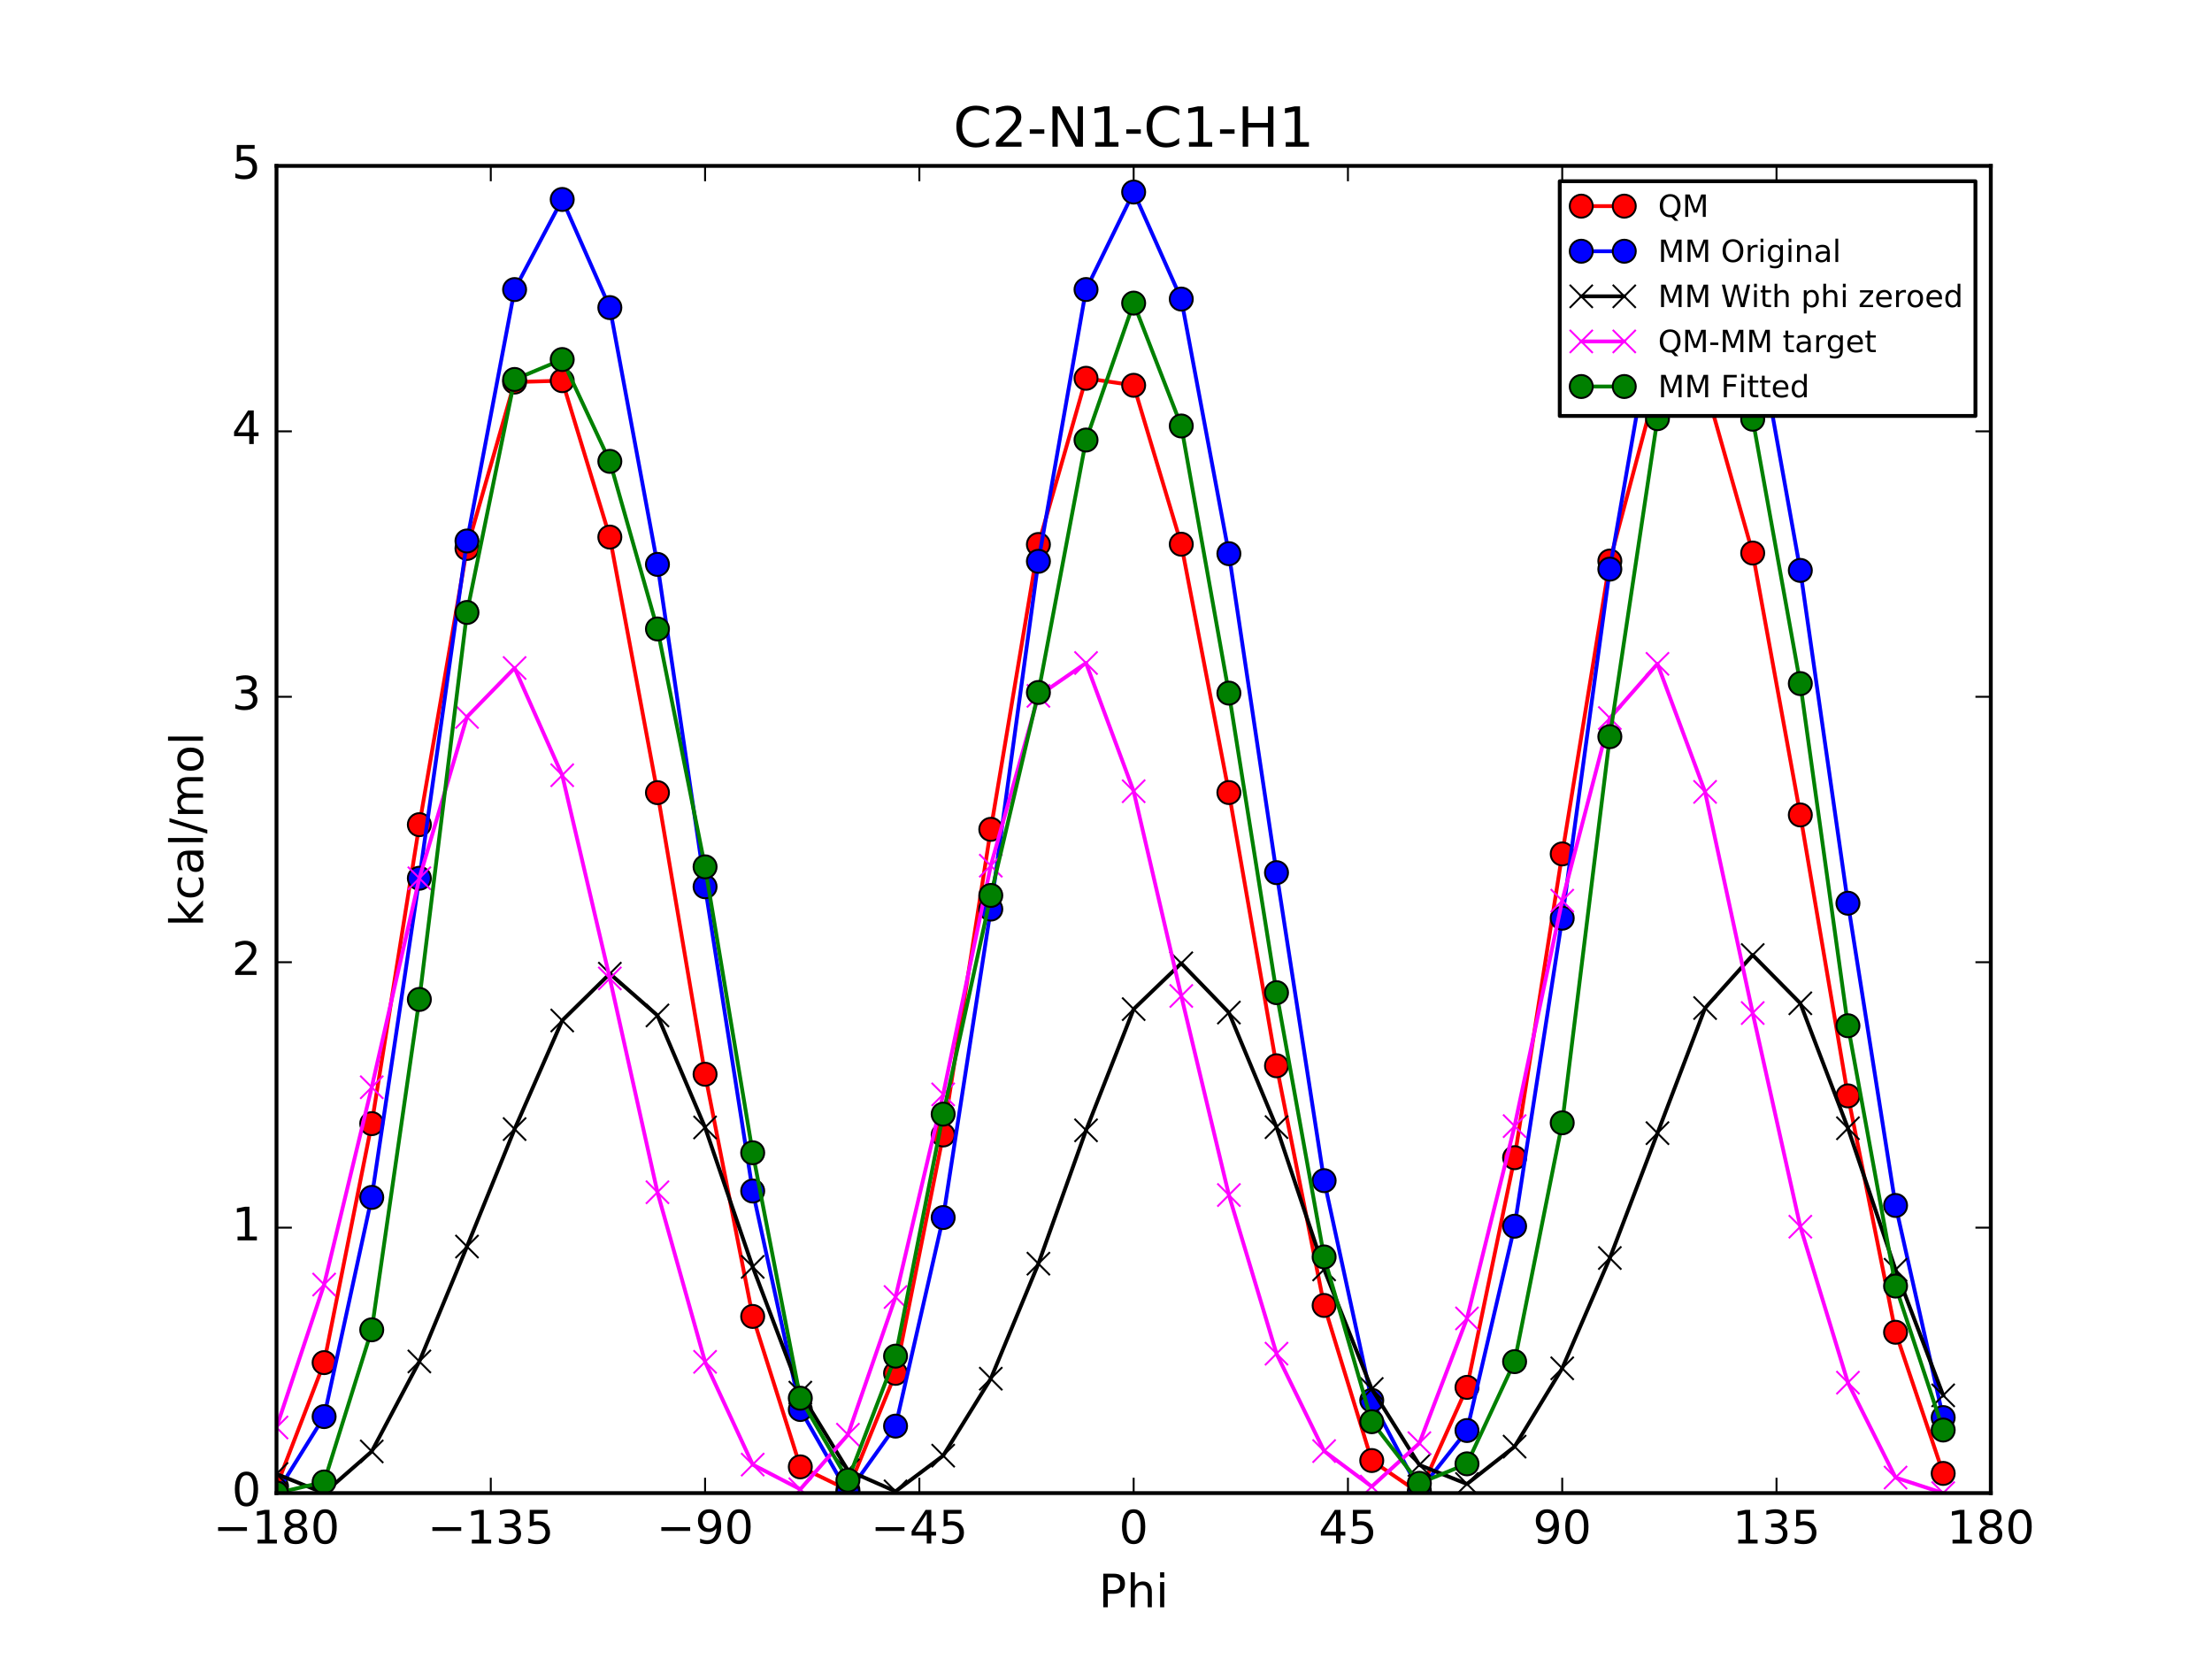 <?xml version="1.0" encoding="utf-8" standalone="no"?>
<!DOCTYPE svg PUBLIC "-//W3C//DTD SVG 1.1//EN"
  "http://www.w3.org/Graphics/SVG/1.1/DTD/svg11.dtd">
<!-- Created with matplotlib (http://matplotlib.org/) -->
<svg height="432pt" version="1.1" viewBox="0 0 576 432" width="576pt" xmlns="http://www.w3.org/2000/svg" xmlns:xlink="http://www.w3.org/1999/xlink">
 <defs>
  <style type="text/css">
*{stroke-linecap:butt;stroke-linejoin:round;stroke-miterlimit:100000;}
  </style>
 </defs>
 <g id="figure_1">
  <g id="patch_1">
   <path d="M 0 432 
L 576 432 
L 576 0 
L 0 0 
z
" style="fill:#ffffff;"/>
  </g>
  <g id="axes_1">
   <g id="patch_2">
    <path d="M 72 388.8 
L 518.4 388.8 
L 518.4 43.2 
L 72 43.2 
z
" style="fill:#ffffff;"/>
   </g>
   <g id="line2d_1">
    <path clip-path="url(#p810092346d)" d="M 72 387.065 
L 84.4 354.824 
L 96.8 292.593 
L 109.2 214.741 
L 121.6 142.807 
L 134 99.49 
L 146.4 99.128 
L 158.8 139.855 
L 171.2 206.402 
L 183.6 279.734 
L 196 342.8 
L 208.4 381.969 
L 220.8 387.997 
L 233.2 357.614 
L 245.6 295.546 
L 258 215.959 
L 270.4 141.785 
L 282.8 98.505 
L 295.201 100.334 
L 307.6 141.713 
L 320 206.376 
L 332.4 277.526 
L 344.8 339.938 
L 357.2 380.321 
L 369.6 388.8 
L 382 361.269 
L 394.4 301.462 
L 406.8 222.361 
L 419.2 146.093 
L 431.6 99.463 
L 444 100.227 
L 456.4 144.011 
L 468.8 212.212 
L 481.2 285.364 
L 493.6 346.919 
L 506 383.673 
" style="fill:none;stroke:#ff0000;stroke-linecap:square;"/>
    <defs>
     <path d="M 0 3 
C 0.796 3 1.559 2.684 2.121 2.121 
C 2.684 1.559 3 0.796 3 0 
C 3 -0.796 2.684 -1.559 2.121 -2.121 
C 1.559 -2.684 0.796 -3 0 -3 
C -0.796 -3 -1.559 -2.684 -2.121 -2.121 
C -2.684 -1.559 -3 -0.796 -3 0 
C -3 0.796 -2.684 1.559 -2.121 2.121 
C -1.559 2.684 -0.796 3 0 3 
z
" id="m05f407320f" style="stroke:#000000;stroke-width:0.5;"/>
    </defs>
    <g clip-path="url(#p810092346d)">
     <use style="fill:#ff0000;stroke:#000000;stroke-width:0.5;" x="72" xlink:href="#m05f407320f" y="387.065"/>
     <use style="fill:#ff0000;stroke:#000000;stroke-width:0.5;" x="84.4" xlink:href="#m05f407320f" y="354.824"/>
     <use style="fill:#ff0000;stroke:#000000;stroke-width:0.5;" x="96.8" xlink:href="#m05f407320f" y="292.593"/>
     <use style="fill:#ff0000;stroke:#000000;stroke-width:0.5;" x="109.2" xlink:href="#m05f407320f" y="214.741"/>
     <use style="fill:#ff0000;stroke:#000000;stroke-width:0.5;" x="121.6" xlink:href="#m05f407320f" y="142.807"/>
     <use style="fill:#ff0000;stroke:#000000;stroke-width:0.5;" x="134" xlink:href="#m05f407320f" y="99.49"/>
     <use style="fill:#ff0000;stroke:#000000;stroke-width:0.5;" x="146.4" xlink:href="#m05f407320f" y="99.128"/>
     <use style="fill:#ff0000;stroke:#000000;stroke-width:0.5;" x="158.8" xlink:href="#m05f407320f" y="139.855"/>
     <use style="fill:#ff0000;stroke:#000000;stroke-width:0.5;" x="171.2" xlink:href="#m05f407320f" y="206.402"/>
     <use style="fill:#ff0000;stroke:#000000;stroke-width:0.5;" x="183.6" xlink:href="#m05f407320f" y="279.734"/>
     <use style="fill:#ff0000;stroke:#000000;stroke-width:0.5;" x="196" xlink:href="#m05f407320f" y="342.8"/>
     <use style="fill:#ff0000;stroke:#000000;stroke-width:0.5;" x="208.4" xlink:href="#m05f407320f" y="381.969"/>
     <use style="fill:#ff0000;stroke:#000000;stroke-width:0.5;" x="220.8" xlink:href="#m05f407320f" y="387.997"/>
     <use style="fill:#ff0000;stroke:#000000;stroke-width:0.5;" x="233.2" xlink:href="#m05f407320f" y="357.614"/>
     <use style="fill:#ff0000;stroke:#000000;stroke-width:0.5;" x="245.6" xlink:href="#m05f407320f" y="295.546"/>
     <use style="fill:#ff0000;stroke:#000000;stroke-width:0.5;" x="258" xlink:href="#m05f407320f" y="215.959"/>
     <use style="fill:#ff0000;stroke:#000000;stroke-width:0.5;" x="270.4" xlink:href="#m05f407320f" y="141.785"/>
     <use style="fill:#ff0000;stroke:#000000;stroke-width:0.5;" x="282.8" xlink:href="#m05f407320f" y="98.505"/>
     <use style="fill:#ff0000;stroke:#000000;stroke-width:0.5;" x="295.201" xlink:href="#m05f407320f" y="100.334"/>
     <use style="fill:#ff0000;stroke:#000000;stroke-width:0.5;" x="307.6" xlink:href="#m05f407320f" y="141.713"/>
     <use style="fill:#ff0000;stroke:#000000;stroke-width:0.5;" x="320" xlink:href="#m05f407320f" y="206.376"/>
     <use style="fill:#ff0000;stroke:#000000;stroke-width:0.5;" x="332.4" xlink:href="#m05f407320f" y="277.526"/>
     <use style="fill:#ff0000;stroke:#000000;stroke-width:0.5;" x="344.8" xlink:href="#m05f407320f" y="339.938"/>
     <use style="fill:#ff0000;stroke:#000000;stroke-width:0.5;" x="357.2" xlink:href="#m05f407320f" y="380.321"/>
     <use style="fill:#ff0000;stroke:#000000;stroke-width:0.5;" x="369.6" xlink:href="#m05f407320f" y="388.8"/>
     <use style="fill:#ff0000;stroke:#000000;stroke-width:0.5;" x="382" xlink:href="#m05f407320f" y="361.269"/>
     <use style="fill:#ff0000;stroke:#000000;stroke-width:0.5;" x="394.4" xlink:href="#m05f407320f" y="301.462"/>
     <use style="fill:#ff0000;stroke:#000000;stroke-width:0.5;" x="406.8" xlink:href="#m05f407320f" y="222.361"/>
     <use style="fill:#ff0000;stroke:#000000;stroke-width:0.5;" x="419.2" xlink:href="#m05f407320f" y="146.093"/>
     <use style="fill:#ff0000;stroke:#000000;stroke-width:0.5;" x="431.6" xlink:href="#m05f407320f" y="99.463"/>
     <use style="fill:#ff0000;stroke:#000000;stroke-width:0.5;" x="444" xlink:href="#m05f407320f" y="100.227"/>
     <use style="fill:#ff0000;stroke:#000000;stroke-width:0.5;" x="456.4" xlink:href="#m05f407320f" y="144.011"/>
     <use style="fill:#ff0000;stroke:#000000;stroke-width:0.5;" x="468.8" xlink:href="#m05f407320f" y="212.212"/>
     <use style="fill:#ff0000;stroke:#000000;stroke-width:0.5;" x="481.2" xlink:href="#m05f407320f" y="285.364"/>
     <use style="fill:#ff0000;stroke:#000000;stroke-width:0.5;" x="493.6" xlink:href="#m05f407320f" y="346.919"/>
     <use style="fill:#ff0000;stroke:#000000;stroke-width:0.5;" x="506" xlink:href="#m05f407320f" y="383.673"/>
    </g>
   </g>
   <g id="line2d_2">
    <path clip-path="url(#p810092346d)" d="M 72 388.8 
L 84.4 368.878 
L 96.8 311.799 
L 109.2 228.694 
L 121.6 140.874 
L 134 75.403 
L 146.4 51.938 
L 158.8 80.096 
L 171.2 146.968 
L 183.6 230.91 
L 196 310.14 
L 208.4 367.031 
L 220.8 388.741 
L 233.2 371.358 
L 245.6 317.049 
L 258 236.726 
L 270.4 146.164 
L 282.8 75.392 
L 295.201 50.007 
L 307.6 77.875 
L 320 144.173 
L 332.4 227.235 
L 344.8 307.438 
L 357.2 364.649 
L 369.6 388.207 
L 382 372.506 
L 394.4 319.305 
L 406.8 239.097 
L 419.2 148.203 
L 431.6 76.724 
L 444 50.082 
L 456.4 79.314 
L 468.8 148.534 
L 481.2 235.199 
L 493.6 313.904 
L 506 369.134 
" style="fill:none;stroke:#0000ff;stroke-linecap:square;"/>
    <defs>
     <path d="M 0 3 
C 0.796 3 1.559 2.684 2.121 2.121 
C 2.684 1.559 3 0.796 3 0 
C 3 -0.796 2.684 -1.559 2.121 -2.121 
C 1.559 -2.684 0.796 -3 0 -3 
C -0.796 -3 -1.559 -2.684 -2.121 -2.121 
C -2.684 -1.559 -3 -0.796 -3 0 
C -3 0.796 -2.684 1.559 -2.121 2.121 
C -1.559 2.684 -0.796 3 0 3 
z
" id="mf8d6f72cc0" style="stroke:#000000;stroke-width:0.5;"/>
    </defs>
    <g clip-path="url(#p810092346d)">
     <use style="fill:#0000ff;stroke:#000000;stroke-width:0.5;" x="72" xlink:href="#mf8d6f72cc0" y="388.8"/>
     <use style="fill:#0000ff;stroke:#000000;stroke-width:0.5;" x="84.4" xlink:href="#mf8d6f72cc0" y="368.878"/>
     <use style="fill:#0000ff;stroke:#000000;stroke-width:0.5;" x="96.8" xlink:href="#mf8d6f72cc0" y="311.799"/>
     <use style="fill:#0000ff;stroke:#000000;stroke-width:0.5;" x="109.2" xlink:href="#mf8d6f72cc0" y="228.694"/>
     <use style="fill:#0000ff;stroke:#000000;stroke-width:0.5;" x="121.6" xlink:href="#mf8d6f72cc0" y="140.874"/>
     <use style="fill:#0000ff;stroke:#000000;stroke-width:0.5;" x="134" xlink:href="#mf8d6f72cc0" y="75.403"/>
     <use style="fill:#0000ff;stroke:#000000;stroke-width:0.5;" x="146.4" xlink:href="#mf8d6f72cc0" y="51.938"/>
     <use style="fill:#0000ff;stroke:#000000;stroke-width:0.5;" x="158.8" xlink:href="#mf8d6f72cc0" y="80.096"/>
     <use style="fill:#0000ff;stroke:#000000;stroke-width:0.5;" x="171.2" xlink:href="#mf8d6f72cc0" y="146.968"/>
     <use style="fill:#0000ff;stroke:#000000;stroke-width:0.5;" x="183.6" xlink:href="#mf8d6f72cc0" y="230.91"/>
     <use style="fill:#0000ff;stroke:#000000;stroke-width:0.5;" x="196" xlink:href="#mf8d6f72cc0" y="310.14"/>
     <use style="fill:#0000ff;stroke:#000000;stroke-width:0.5;" x="208.4" xlink:href="#mf8d6f72cc0" y="367.031"/>
     <use style="fill:#0000ff;stroke:#000000;stroke-width:0.5;" x="220.8" xlink:href="#mf8d6f72cc0" y="388.741"/>
     <use style="fill:#0000ff;stroke:#000000;stroke-width:0.5;" x="233.2" xlink:href="#mf8d6f72cc0" y="371.358"/>
     <use style="fill:#0000ff;stroke:#000000;stroke-width:0.5;" x="245.6" xlink:href="#mf8d6f72cc0" y="317.049"/>
     <use style="fill:#0000ff;stroke:#000000;stroke-width:0.5;" x="258" xlink:href="#mf8d6f72cc0" y="236.726"/>
     <use style="fill:#0000ff;stroke:#000000;stroke-width:0.5;" x="270.4" xlink:href="#mf8d6f72cc0" y="146.164"/>
     <use style="fill:#0000ff;stroke:#000000;stroke-width:0.5;" x="282.8" xlink:href="#mf8d6f72cc0" y="75.392"/>
     <use style="fill:#0000ff;stroke:#000000;stroke-width:0.5;" x="295.201" xlink:href="#mf8d6f72cc0" y="50.007"/>
     <use style="fill:#0000ff;stroke:#000000;stroke-width:0.5;" x="307.6" xlink:href="#mf8d6f72cc0" y="77.875"/>
     <use style="fill:#0000ff;stroke:#000000;stroke-width:0.5;" x="320" xlink:href="#mf8d6f72cc0" y="144.174"/>
     <use style="fill:#0000ff;stroke:#000000;stroke-width:0.5;" x="332.4" xlink:href="#mf8d6f72cc0" y="227.235"/>
     <use style="fill:#0000ff;stroke:#000000;stroke-width:0.5;" x="344.8" xlink:href="#mf8d6f72cc0" y="307.438"/>
     <use style="fill:#0000ff;stroke:#000000;stroke-width:0.5;" x="357.2" xlink:href="#mf8d6f72cc0" y="364.649"/>
     <use style="fill:#0000ff;stroke:#000000;stroke-width:0.5;" x="369.6" xlink:href="#mf8d6f72cc0" y="388.207"/>
     <use style="fill:#0000ff;stroke:#000000;stroke-width:0.5;" x="382" xlink:href="#mf8d6f72cc0" y="372.506"/>
     <use style="fill:#0000ff;stroke:#000000;stroke-width:0.5;" x="394.4" xlink:href="#mf8d6f72cc0" y="319.305"/>
     <use style="fill:#0000ff;stroke:#000000;stroke-width:0.5;" x="406.8" xlink:href="#mf8d6f72cc0" y="239.097"/>
     <use style="fill:#0000ff;stroke:#000000;stroke-width:0.5;" x="419.2" xlink:href="#mf8d6f72cc0" y="148.203"/>
     <use style="fill:#0000ff;stroke:#000000;stroke-width:0.5;" x="431.6" xlink:href="#mf8d6f72cc0" y="76.724"/>
     <use style="fill:#0000ff;stroke:#000000;stroke-width:0.5;" x="444" xlink:href="#mf8d6f72cc0" y="50.082"/>
     <use style="fill:#0000ff;stroke:#000000;stroke-width:0.5;" x="456.4" xlink:href="#mf8d6f72cc0" y="79.314"/>
     <use style="fill:#0000ff;stroke:#000000;stroke-width:0.5;" x="468.8" xlink:href="#mf8d6f72cc0" y="148.534"/>
     <use style="fill:#0000ff;stroke:#000000;stroke-width:0.5;" x="481.2" xlink:href="#mf8d6f72cc0" y="235.199"/>
     <use style="fill:#0000ff;stroke:#000000;stroke-width:0.5;" x="493.6" xlink:href="#mf8d6f72cc0" y="313.904"/>
     <use style="fill:#0000ff;stroke:#000000;stroke-width:0.5;" x="506" xlink:href="#mf8d6f72cc0" y="369.134"/>
    </g>
   </g>
   <g id="line2d_3">
    <path clip-path="url(#p810092346d)" d="M 72 383.827 
L 84.4 388.8 
L 96.8 377.951 
L 109.2 354.516 
L 121.6 324.597 
L 134 294.012 
L 146.4 265.736 
L 158.8 253.546 
L 171.2 264.416 
L 183.6 293.588 
L 196 329.893 
L 208.4 362.638 
L 220.8 382.881 
L 233.2 388.349 
L 245.6 379.049 
L 258 359.01 
L 270.4 329.057 
L 282.8 294.33 
L 295.201 262.771 
L 307.6 250.842 
L 320 263.666 
L 332.4 293.506 
L 344.8 330.553 
L 357.2 361.69 
L 369.6 381.473 
L 382 386.428 
L 394.4 376.699 
L 406.8 356.304 
L 419.2 327.587 
L 431.6 295.074 
L 444 262.494 
L 456.4 248.693 
L 468.8 261.257 
L 481.2 293.792 
L 493.6 330.638 
L 506 363.346 
" style="fill:none;stroke:#000000;stroke-linecap:square;"/>
    <defs>
     <path d="M -3 3 
L 3 -3 
M -3 -3 
L 3 3 
" id="mae36223ecc" style="stroke:#000000;stroke-width:0.5;"/>
    </defs>
    <g clip-path="url(#p810092346d)">
     <use style="stroke:#000000;stroke-width:0.5;" x="72" xlink:href="#mae36223ecc" y="383.827"/>
     <use style="stroke:#000000;stroke-width:0.5;" x="84.4" xlink:href="#mae36223ecc" y="388.8"/>
     <use style="stroke:#000000;stroke-width:0.5;" x="96.8" xlink:href="#mae36223ecc" y="377.951"/>
     <use style="stroke:#000000;stroke-width:0.5;" x="109.2" xlink:href="#mae36223ecc" y="354.516"/>
     <use style="stroke:#000000;stroke-width:0.5;" x="121.6" xlink:href="#mae36223ecc" y="324.597"/>
     <use style="stroke:#000000;stroke-width:0.5;" x="134" xlink:href="#mae36223ecc" y="294.012"/>
     <use style="stroke:#000000;stroke-width:0.5;" x="146.4" xlink:href="#mae36223ecc" y="265.736"/>
     <use style="stroke:#000000;stroke-width:0.5;" x="158.8" xlink:href="#mae36223ecc" y="253.546"/>
     <use style="stroke:#000000;stroke-width:0.5;" x="171.2" xlink:href="#mae36223ecc" y="264.416"/>
     <use style="stroke:#000000;stroke-width:0.5;" x="183.6" xlink:href="#mae36223ecc" y="293.588"/>
     <use style="stroke:#000000;stroke-width:0.5;" x="196" xlink:href="#mae36223ecc" y="329.893"/>
     <use style="stroke:#000000;stroke-width:0.5;" x="208.4" xlink:href="#mae36223ecc" y="362.638"/>
     <use style="stroke:#000000;stroke-width:0.5;" x="220.8" xlink:href="#mae36223ecc" y="382.881"/>
     <use style="stroke:#000000;stroke-width:0.5;" x="233.2" xlink:href="#mae36223ecc" y="388.349"/>
     <use style="stroke:#000000;stroke-width:0.5;" x="245.6" xlink:href="#mae36223ecc" y="379.049"/>
     <use style="stroke:#000000;stroke-width:0.5;" x="258" xlink:href="#mae36223ecc" y="359.01"/>
     <use style="stroke:#000000;stroke-width:0.5;" x="270.4" xlink:href="#mae36223ecc" y="329.057"/>
     <use style="stroke:#000000;stroke-width:0.5;" x="282.8" xlink:href="#mae36223ecc" y="294.33"/>
     <use style="stroke:#000000;stroke-width:0.5;" x="295.201" xlink:href="#mae36223ecc" y="262.771"/>
     <use style="stroke:#000000;stroke-width:0.5;" x="307.6" xlink:href="#mae36223ecc" y="250.842"/>
     <use style="stroke:#000000;stroke-width:0.5;" x="320" xlink:href="#mae36223ecc" y="263.666"/>
     <use style="stroke:#000000;stroke-width:0.5;" x="332.4" xlink:href="#mae36223ecc" y="293.506"/>
     <use style="stroke:#000000;stroke-width:0.5;" x="344.8" xlink:href="#mae36223ecc" y="330.553"/>
     <use style="stroke:#000000;stroke-width:0.5;" x="357.2" xlink:href="#mae36223ecc" y="361.69"/>
     <use style="stroke:#000000;stroke-width:0.5;" x="369.6" xlink:href="#mae36223ecc" y="381.473"/>
     <use style="stroke:#000000;stroke-width:0.5;" x="382" xlink:href="#mae36223ecc" y="386.428"/>
     <use style="stroke:#000000;stroke-width:0.5;" x="394.4" xlink:href="#mae36223ecc" y="376.699"/>
     <use style="stroke:#000000;stroke-width:0.5;" x="406.8" xlink:href="#mae36223ecc" y="356.304"/>
     <use style="stroke:#000000;stroke-width:0.5;" x="419.2" xlink:href="#mae36223ecc" y="327.587"/>
     <use style="stroke:#000000;stroke-width:0.5;" x="431.6" xlink:href="#mae36223ecc" y="295.074"/>
     <use style="stroke:#000000;stroke-width:0.5;" x="444" xlink:href="#mae36223ecc" y="262.494"/>
     <use style="stroke:#000000;stroke-width:0.5;" x="456.4" xlink:href="#mae36223ecc" y="248.693"/>
     <use style="stroke:#000000;stroke-width:0.5;" x="468.8" xlink:href="#mae36223ecc" y="261.257"/>
     <use style="stroke:#000000;stroke-width:0.5;" x="481.2" xlink:href="#mae36223ecc" y="293.792"/>
     <use style="stroke:#000000;stroke-width:0.5;" x="493.6" xlink:href="#mae36223ecc" y="330.638"/>
     <use style="stroke:#000000;stroke-width:0.5;" x="506" xlink:href="#mae36223ecc" y="363.346"/>
    </g>
   </g>
   <g id="line2d_4">
    <path clip-path="url(#p810092346d)" d="M 72 371.711 
L 84.4 334.496 
L 96.8 283.115 
L 109.2 228.697 
L 121.6 186.683 
L 134 173.951 
L 146.4 201.864 
L 158.8 254.782 
L 171.2 310.459 
L 183.6 354.619 
L 196 381.38 
L 208.4 387.803 
L 220.8 373.588 
L 233.2 337.737 
L 245.6 284.97 
L 258 225.422 
L 270.4 181.201 
L 282.8 172.648 
L 295.201 206.036 
L 307.6 259.343 
L 320 311.183 
L 332.4 352.492 
L 344.8 377.858 
L 357.2 387.104 
L 369.6 375.8 
L 382 343.313 
L 394.4 293.236 
L 406.8 234.529 
L 419.2 186.978 
L 431.6 172.862 
L 444 206.205 
L 456.4 263.791 
L 468.8 319.427 
L 481.2 360.044 
L 493.6 384.754 
L 506 388.8 
" style="fill:none;stroke:#ff00ff;stroke-linecap:square;"/>
    <defs>
     <path d="M -3 3 
L 3 -3 
M -3 -3 
L 3 3 
" id="m67bd9d153e" style="stroke:#ff00ff;stroke-width:0.5;"/>
    </defs>
    <g clip-path="url(#p810092346d)">
     <use style="fill:#ff00ff;stroke:#ff00ff;stroke-width:0.5;" x="72" xlink:href="#m67bd9d153e" y="371.711"/>
     <use style="fill:#ff00ff;stroke:#ff00ff;stroke-width:0.5;" x="84.4" xlink:href="#m67bd9d153e" y="334.496"/>
     <use style="fill:#ff00ff;stroke:#ff00ff;stroke-width:0.5;" x="96.8" xlink:href="#m67bd9d153e" y="283.115"/>
     <use style="fill:#ff00ff;stroke:#ff00ff;stroke-width:0.5;" x="109.2" xlink:href="#m67bd9d153e" y="228.697"/>
     <use style="fill:#ff00ff;stroke:#ff00ff;stroke-width:0.5;" x="121.6" xlink:href="#m67bd9d153e" y="186.683"/>
     <use style="fill:#ff00ff;stroke:#ff00ff;stroke-width:0.5;" x="134" xlink:href="#m67bd9d153e" y="173.951"/>
     <use style="fill:#ff00ff;stroke:#ff00ff;stroke-width:0.5;" x="146.4" xlink:href="#m67bd9d153e" y="201.864"/>
     <use style="fill:#ff00ff;stroke:#ff00ff;stroke-width:0.5;" x="158.8" xlink:href="#m67bd9d153e" y="254.782"/>
     <use style="fill:#ff00ff;stroke:#ff00ff;stroke-width:0.5;" x="171.2" xlink:href="#m67bd9d153e" y="310.459"/>
     <use style="fill:#ff00ff;stroke:#ff00ff;stroke-width:0.5;" x="183.6" xlink:href="#m67bd9d153e" y="354.619"/>
     <use style="fill:#ff00ff;stroke:#ff00ff;stroke-width:0.5;" x="196" xlink:href="#m67bd9d153e" y="381.38"/>
     <use style="fill:#ff00ff;stroke:#ff00ff;stroke-width:0.5;" x="208.4" xlink:href="#m67bd9d153e" y="387.803"/>
     <use style="fill:#ff00ff;stroke:#ff00ff;stroke-width:0.5;" x="220.8" xlink:href="#m67bd9d153e" y="373.588"/>
     <use style="fill:#ff00ff;stroke:#ff00ff;stroke-width:0.5;" x="233.2" xlink:href="#m67bd9d153e" y="337.737"/>
     <use style="fill:#ff00ff;stroke:#ff00ff;stroke-width:0.5;" x="245.6" xlink:href="#m67bd9d153e" y="284.97"/>
     <use style="fill:#ff00ff;stroke:#ff00ff;stroke-width:0.5;" x="258" xlink:href="#m67bd9d153e" y="225.422"/>
     <use style="fill:#ff00ff;stroke:#ff00ff;stroke-width:0.5;" x="270.4" xlink:href="#m67bd9d153e" y="181.201"/>
     <use style="fill:#ff00ff;stroke:#ff00ff;stroke-width:0.5;" x="282.8" xlink:href="#m67bd9d153e" y="172.648"/>
     <use style="fill:#ff00ff;stroke:#ff00ff;stroke-width:0.5;" x="295.201" xlink:href="#m67bd9d153e" y="206.036"/>
     <use style="fill:#ff00ff;stroke:#ff00ff;stroke-width:0.5;" x="307.6" xlink:href="#m67bd9d153e" y="259.343"/>
     <use style="fill:#ff00ff;stroke:#ff00ff;stroke-width:0.5;" x="320" xlink:href="#m67bd9d153e" y="311.183"/>
     <use style="fill:#ff00ff;stroke:#ff00ff;stroke-width:0.5;" x="332.4" xlink:href="#m67bd9d153e" y="352.492"/>
     <use style="fill:#ff00ff;stroke:#ff00ff;stroke-width:0.5;" x="344.8" xlink:href="#m67bd9d153e" y="377.858"/>
     <use style="fill:#ff00ff;stroke:#ff00ff;stroke-width:0.5;" x="357.2" xlink:href="#m67bd9d153e" y="387.104"/>
     <use style="fill:#ff00ff;stroke:#ff00ff;stroke-width:0.5;" x="369.6" xlink:href="#m67bd9d153e" y="375.8"/>
     <use style="fill:#ff00ff;stroke:#ff00ff;stroke-width:0.5;" x="382" xlink:href="#m67bd9d153e" y="343.313"/>
     <use style="fill:#ff00ff;stroke:#ff00ff;stroke-width:0.5;" x="394.4" xlink:href="#m67bd9d153e" y="293.236"/>
     <use style="fill:#ff00ff;stroke:#ff00ff;stroke-width:0.5;" x="406.8" xlink:href="#m67bd9d153e" y="234.529"/>
     <use style="fill:#ff00ff;stroke:#ff00ff;stroke-width:0.5;" x="419.2" xlink:href="#m67bd9d153e" y="186.978"/>
     <use style="fill:#ff00ff;stroke:#ff00ff;stroke-width:0.5;" x="431.6" xlink:href="#m67bd9d153e" y="172.862"/>
     <use style="fill:#ff00ff;stroke:#ff00ff;stroke-width:0.5;" x="444" xlink:href="#m67bd9d153e" y="206.205"/>
     <use style="fill:#ff00ff;stroke:#ff00ff;stroke-width:0.5;" x="456.4" xlink:href="#m67bd9d153e" y="263.791"/>
     <use style="fill:#ff00ff;stroke:#ff00ff;stroke-width:0.5;" x="468.8" xlink:href="#m67bd9d153e" y="319.427"/>
     <use style="fill:#ff00ff;stroke:#ff00ff;stroke-width:0.5;" x="481.2" xlink:href="#m67bd9d153e" y="360.044"/>
     <use style="fill:#ff00ff;stroke:#ff00ff;stroke-width:0.5;" x="493.6" xlink:href="#m67bd9d153e" y="384.754"/>
     <use style="fill:#ff00ff;stroke:#ff00ff;stroke-width:0.5;" x="506" xlink:href="#m67bd9d153e" y="388.8"/>
    </g>
   </g>
   <g id="line2d_5">
    <path clip-path="url(#p810092346d)" d="M 72 388.8 
L 84.4 385.902 
L 96.8 346.283 
L 109.2 260.251 
L 121.6 159.481 
L 134 98.811 
L 146.4 93.62 
L 158.8 120.139 
L 171.2 163.78 
L 183.6 225.724 
L 196 300.175 
L 208.4 364.091 
L 220.8 385.426 
L 233.2 353.138 
L 245.6 290.12 
L 258 233.17 
L 270.4 180.318 
L 282.8 114.585 
L 295.201 78.932 
L 307.6 110.927 
L 320 180.487 
L 332.4 258.487 
L 344.8 327.301 
L 357.2 370.213 
L 369.6 386.254 
L 382 381.18 
L 394.4 354.569 
L 406.8 292.378 
L 419.2 191.826 
L 431.6 109.022 
L 444 84.839 
L 456.4 109.166 
L 468.8 178.007 
L 481.2 267.101 
L 493.6 334.892 
L 506 372.377 
" style="fill:none;stroke:#008000;stroke-linecap:square;"/>
    <defs>
     <path d="M 0 3 
C 0.796 3 1.559 2.684 2.121 2.121 
C 2.684 1.559 3 0.796 3 0 
C 3 -0.796 2.684 -1.559 2.121 -2.121 
C 1.559 -2.684 0.796 -3 0 -3 
C -0.796 -3 -1.559 -2.684 -2.121 -2.121 
C -2.684 -1.559 -3 -0.796 -3 0 
C -3 0.796 -2.684 1.559 -2.121 2.121 
C -1.559 2.684 -0.796 3 0 3 
z
" id="mba522acbc6" style="stroke:#000000;stroke-width:0.5;"/>
    </defs>
    <g clip-path="url(#p810092346d)">
     <use style="fill:#008000;stroke:#000000;stroke-width:0.5;" x="72" xlink:href="#mba522acbc6" y="388.8"/>
     <use style="fill:#008000;stroke:#000000;stroke-width:0.5;" x="84.4" xlink:href="#mba522acbc6" y="385.902"/>
     <use style="fill:#008000;stroke:#000000;stroke-width:0.5;" x="96.8" xlink:href="#mba522acbc6" y="346.283"/>
     <use style="fill:#008000;stroke:#000000;stroke-width:0.5;" x="109.2" xlink:href="#mba522acbc6" y="260.251"/>
     <use style="fill:#008000;stroke:#000000;stroke-width:0.5;" x="121.6" xlink:href="#mba522acbc6" y="159.481"/>
     <use style="fill:#008000;stroke:#000000;stroke-width:0.5;" x="134" xlink:href="#mba522acbc6" y="98.811"/>
     <use style="fill:#008000;stroke:#000000;stroke-width:0.5;" x="146.4" xlink:href="#mba522acbc6" y="93.62"/>
     <use style="fill:#008000;stroke:#000000;stroke-width:0.5;" x="158.8" xlink:href="#mba522acbc6" y="120.139"/>
     <use style="fill:#008000;stroke:#000000;stroke-width:0.5;" x="171.2" xlink:href="#mba522acbc6" y="163.78"/>
     <use style="fill:#008000;stroke:#000000;stroke-width:0.5;" x="183.6" xlink:href="#mba522acbc6" y="225.724"/>
     <use style="fill:#008000;stroke:#000000;stroke-width:0.5;" x="196" xlink:href="#mba522acbc6" y="300.175"/>
     <use style="fill:#008000;stroke:#000000;stroke-width:0.5;" x="208.4" xlink:href="#mba522acbc6" y="364.091"/>
     <use style="fill:#008000;stroke:#000000;stroke-width:0.5;" x="220.8" xlink:href="#mba522acbc6" y="385.426"/>
     <use style="fill:#008000;stroke:#000000;stroke-width:0.5;" x="233.2" xlink:href="#mba522acbc6" y="353.138"/>
     <use style="fill:#008000;stroke:#000000;stroke-width:0.5;" x="245.6" xlink:href="#mba522acbc6" y="290.12"/>
     <use style="fill:#008000;stroke:#000000;stroke-width:0.5;" x="258" xlink:href="#mba522acbc6" y="233.17"/>
     <use style="fill:#008000;stroke:#000000;stroke-width:0.5;" x="270.4" xlink:href="#mba522acbc6" y="180.318"/>
     <use style="fill:#008000;stroke:#000000;stroke-width:0.5;" x="282.8" xlink:href="#mba522acbc6" y="114.585"/>
     <use style="fill:#008000;stroke:#000000;stroke-width:0.5;" x="295.201" xlink:href="#mba522acbc6" y="78.932"/>
     <use style="fill:#008000;stroke:#000000;stroke-width:0.5;" x="307.6" xlink:href="#mba522acbc6" y="110.927"/>
     <use style="fill:#008000;stroke:#000000;stroke-width:0.5;" x="320" xlink:href="#mba522acbc6" y="180.487"/>
     <use style="fill:#008000;stroke:#000000;stroke-width:0.5;" x="332.4" xlink:href="#mba522acbc6" y="258.487"/>
     <use style="fill:#008000;stroke:#000000;stroke-width:0.5;" x="344.8" xlink:href="#mba522acbc6" y="327.301"/>
     <use style="fill:#008000;stroke:#000000;stroke-width:0.5;" x="357.2" xlink:href="#mba522acbc6" y="370.213"/>
     <use style="fill:#008000;stroke:#000000;stroke-width:0.5;" x="369.6" xlink:href="#mba522acbc6" y="386.254"/>
     <use style="fill:#008000;stroke:#000000;stroke-width:0.5;" x="382" xlink:href="#mba522acbc6" y="381.18"/>
     <use style="fill:#008000;stroke:#000000;stroke-width:0.5;" x="394.4" xlink:href="#mba522acbc6" y="354.569"/>
     <use style="fill:#008000;stroke:#000000;stroke-width:0.5;" x="406.8" xlink:href="#mba522acbc6" y="292.378"/>
     <use style="fill:#008000;stroke:#000000;stroke-width:0.5;" x="419.2" xlink:href="#mba522acbc6" y="191.826"/>
     <use style="fill:#008000;stroke:#000000;stroke-width:0.5;" x="431.6" xlink:href="#mba522acbc6" y="109.022"/>
     <use style="fill:#008000;stroke:#000000;stroke-width:0.5;" x="444" xlink:href="#mba522acbc6" y="84.839"/>
     <use style="fill:#008000;stroke:#000000;stroke-width:0.5;" x="456.4" xlink:href="#mba522acbc6" y="109.166"/>
     <use style="fill:#008000;stroke:#000000;stroke-width:0.5;" x="468.8" xlink:href="#mba522acbc6" y="178.007"/>
     <use style="fill:#008000;stroke:#000000;stroke-width:0.5;" x="481.2" xlink:href="#mba522acbc6" y="267.101"/>
     <use style="fill:#008000;stroke:#000000;stroke-width:0.5;" x="493.6" xlink:href="#mba522acbc6" y="334.892"/>
     <use style="fill:#008000;stroke:#000000;stroke-width:0.5;" x="506" xlink:href="#mba522acbc6" y="372.377"/>
    </g>
   </g>
   <g id="patch_3">
    <path d="M 72 388.8 
L 518.4 388.8 
" style="fill:none;stroke:#000000;stroke-linecap:square;stroke-linejoin:miter;"/>
   </g>
   <g id="patch_4">
    <path d="M 518.4 388.8 
L 518.4 43.2 
" style="fill:none;stroke:#000000;stroke-linecap:square;stroke-linejoin:miter;"/>
   </g>
   <g id="patch_5">
    <path d="M 72 43.2 
L 518.4 43.2 
" style="fill:none;stroke:#000000;stroke-linecap:square;stroke-linejoin:miter;"/>
   </g>
   <g id="patch_6">
    <path d="M 72 388.8 
L 72 43.2 
" style="fill:none;stroke:#000000;stroke-linecap:square;stroke-linejoin:miter;"/>
   </g>
   <g id="matplotlib.axis_1">
    <g id="xtick_1">
     <g id="line2d_6">
      <defs>
       <path d="M 0 0 
L 0 -4 
" id="m20fbba1761" style="stroke:#000000;stroke-width:0.5;"/>
      </defs>
      <g>
       <use style="stroke:#000000;stroke-width:0.5;" x="72.0" xlink:href="#m20fbba1761" y="388.8"/>
      </g>
     </g>
     <g id="line2d_7">
      <defs>
       <path d="M 0 0 
L 0 4 
" id="ma0d028ce13" style="stroke:#000000;stroke-width:0.5;"/>
      </defs>
      <g>
       <use style="stroke:#000000;stroke-width:0.5;" x="72.0" xlink:href="#ma0d028ce13" y="43.2"/>
      </g>
     </g>
     <g id="text_1">
      <!-- −180 -->
      <defs>
       <path d="M 10.594 35.5 
L 73.188 35.5 
L 73.188 27.203 
L 10.594 27.203 
z
" id="BitstreamVeraSans-Roman-2212"/>
       <path d="M 12.406 8.297 
L 28.516 8.297 
L 28.516 63.922 
L 10.984 60.406 
L 10.984 69.391 
L 28.422 72.906 
L 38.281 72.906 
L 38.281 8.297 
L 54.391 8.297 
L 54.391 0 
L 12.406 0 
z
" id="BitstreamVeraSans-Roman-31"/>
       <path d="M 31.781 66.406 
Q 24.172 66.406 20.328 58.906 
Q 16.5 51.422 16.5 36.375 
Q 16.5 21.391 20.328 13.891 
Q 24.172 6.391 31.781 6.391 
Q 39.453 6.391 43.281 13.891 
Q 47.125 21.391 47.125 36.375 
Q 47.125 51.422 43.281 58.906 
Q 39.453 66.406 31.781 66.406 
M 31.781 74.219 
Q 44.047 74.219 50.516 64.516 
Q 56.984 54.828 56.984 36.375 
Q 56.984 17.969 50.516 8.266 
Q 44.047 -1.422 31.781 -1.422 
Q 19.531 -1.422 13.062 8.266 
Q 6.594 17.969 6.594 36.375 
Q 6.594 54.828 13.062 64.516 
Q 19.531 74.219 31.781 74.219 
" id="BitstreamVeraSans-Roman-30"/>
       <path d="M 31.781 34.625 
Q 24.75 34.625 20.719 30.859 
Q 16.703 27.094 16.703 20.516 
Q 16.703 13.922 20.719 10.156 
Q 24.75 6.391 31.781 6.391 
Q 38.812 6.391 42.859 10.172 
Q 46.922 13.969 46.922 20.516 
Q 46.922 27.094 42.891 30.859 
Q 38.875 34.625 31.781 34.625 
M 21.922 38.812 
Q 15.578 40.375 12.031 44.719 
Q 8.5 49.078 8.5 55.328 
Q 8.5 64.062 14.719 69.141 
Q 20.953 74.219 31.781 74.219 
Q 42.672 74.219 48.875 69.141 
Q 55.078 64.062 55.078 55.328 
Q 55.078 49.078 51.531 44.719 
Q 48 40.375 41.703 38.812 
Q 48.828 37.156 52.797 32.312 
Q 56.781 27.484 56.781 20.516 
Q 56.781 9.906 50.312 4.234 
Q 43.844 -1.422 31.781 -1.422 
Q 19.734 -1.422 13.25 4.234 
Q 6.781 9.906 6.781 20.516 
Q 6.781 27.484 10.781 32.312 
Q 14.797 37.156 21.922 38.812 
M 18.312 54.391 
Q 18.312 48.734 21.844 45.562 
Q 25.391 42.391 31.781 42.391 
Q 38.141 42.391 41.719 45.562 
Q 45.312 48.734 45.312 54.391 
Q 45.312 60.062 41.719 63.234 
Q 38.141 66.406 31.781 66.406 
Q 25.391 66.406 21.844 63.234 
Q 18.312 60.062 18.312 54.391 
" id="BitstreamVeraSans-Roman-38"/>
      </defs>
      <g transform="translate(55.52 401.918)scale(0.12 -0.12)">
       <use xlink:href="#BitstreamVeraSans-Roman-2212"/>
       <use x="83.789" xlink:href="#BitstreamVeraSans-Roman-31"/>
       <use x="147.412" xlink:href="#BitstreamVeraSans-Roman-38"/>
       <use x="211.035" xlink:href="#BitstreamVeraSans-Roman-30"/>
      </g>
     </g>
    </g>
    <g id="xtick_2">
     <g id="line2d_8">
      <g>
       <use style="stroke:#000000;stroke-width:0.5;" x="127.8" xlink:href="#m20fbba1761" y="388.8"/>
      </g>
     </g>
     <g id="line2d_9">
      <g>
       <use style="stroke:#000000;stroke-width:0.5;" x="127.8" xlink:href="#ma0d028ce13" y="43.2"/>
      </g>
     </g>
     <g id="text_2">
      <!-- −135 -->
      <defs>
       <path d="M 10.797 72.906 
L 49.516 72.906 
L 49.516 64.594 
L 19.828 64.594 
L 19.828 46.734 
Q 21.969 47.469 24.109 47.828 
Q 26.266 48.188 28.422 48.188 
Q 40.625 48.188 47.75 41.5 
Q 54.891 34.812 54.891 23.391 
Q 54.891 11.625 47.562 5.094 
Q 40.234 -1.422 26.906 -1.422 
Q 22.312 -1.422 17.547 -0.641 
Q 12.797 0.141 7.719 1.703 
L 7.719 11.625 
Q 12.109 9.234 16.797 8.062 
Q 21.484 6.891 26.703 6.891 
Q 35.156 6.891 40.078 11.328 
Q 45.016 15.766 45.016 23.391 
Q 45.016 31 40.078 35.438 
Q 35.156 39.891 26.703 39.891 
Q 22.75 39.891 18.812 39.016 
Q 14.891 38.141 10.797 36.281 
z
" id="BitstreamVeraSans-Roman-35"/>
       <path d="M 40.578 39.312 
Q 47.656 37.797 51.625 33 
Q 55.609 28.219 55.609 21.188 
Q 55.609 10.406 48.188 4.484 
Q 40.766 -1.422 27.094 -1.422 
Q 22.516 -1.422 17.656 -0.516 
Q 12.797 0.391 7.625 2.203 
L 7.625 11.719 
Q 11.719 9.328 16.594 8.109 
Q 21.484 6.891 26.812 6.891 
Q 36.078 6.891 40.938 10.547 
Q 45.797 14.203 45.797 21.188 
Q 45.797 27.641 41.281 31.266 
Q 36.766 34.906 28.719 34.906 
L 20.219 34.906 
L 20.219 43.016 
L 29.109 43.016 
Q 36.375 43.016 40.234 45.922 
Q 44.094 48.828 44.094 54.297 
Q 44.094 59.906 40.109 62.906 
Q 36.141 65.922 28.719 65.922 
Q 24.656 65.922 20.016 65.031 
Q 15.375 64.156 9.812 62.312 
L 9.812 71.094 
Q 15.438 72.656 20.344 73.438 
Q 25.25 74.219 29.594 74.219 
Q 40.828 74.219 47.359 69.109 
Q 53.906 64.016 53.906 55.328 
Q 53.906 49.266 50.438 45.094 
Q 46.969 40.922 40.578 39.312 
" id="BitstreamVeraSans-Roman-33"/>
      </defs>
      <g transform="translate(111.32 401.918)scale(0.12 -0.12)">
       <use xlink:href="#BitstreamVeraSans-Roman-2212"/>
       <use x="83.789" xlink:href="#BitstreamVeraSans-Roman-31"/>
       <use x="147.412" xlink:href="#BitstreamVeraSans-Roman-33"/>
       <use x="211.035" xlink:href="#BitstreamVeraSans-Roman-35"/>
      </g>
     </g>
    </g>
    <g id="xtick_3">
     <g id="line2d_10">
      <g>
       <use style="stroke:#000000;stroke-width:0.5;" x="183.6" xlink:href="#m20fbba1761" y="388.8"/>
      </g>
     </g>
     <g id="line2d_11">
      <g>
       <use style="stroke:#000000;stroke-width:0.5;" x="183.6" xlink:href="#ma0d028ce13" y="43.2"/>
      </g>
     </g>
     <g id="text_3">
      <!-- −90 -->
      <defs>
       <path d="M 10.984 1.516 
L 10.984 10.5 
Q 14.703 8.734 18.5 7.812 
Q 22.312 6.891 25.984 6.891 
Q 35.75 6.891 40.891 13.453 
Q 46.047 20.016 46.781 33.406 
Q 43.953 29.203 39.594 26.953 
Q 35.25 24.703 29.984 24.703 
Q 19.047 24.703 12.672 31.312 
Q 6.297 37.938 6.297 49.422 
Q 6.297 60.641 12.938 67.422 
Q 19.578 74.219 30.609 74.219 
Q 43.266 74.219 49.922 64.516 
Q 56.594 54.828 56.594 36.375 
Q 56.594 19.141 48.406 8.859 
Q 40.234 -1.422 26.422 -1.422 
Q 22.703 -1.422 18.891 -0.688 
Q 15.094 0.047 10.984 1.516 
M 30.609 32.422 
Q 37.25 32.422 41.125 36.953 
Q 45.016 41.5 45.016 49.422 
Q 45.016 57.281 41.125 61.844 
Q 37.25 66.406 30.609 66.406 
Q 23.969 66.406 20.094 61.844 
Q 16.219 57.281 16.219 49.422 
Q 16.219 41.5 20.094 36.953 
Q 23.969 32.422 30.609 32.422 
" id="BitstreamVeraSans-Roman-39"/>
      </defs>
      <g transform="translate(170.937 401.918)scale(0.12 -0.12)">
       <use xlink:href="#BitstreamVeraSans-Roman-2212"/>
       <use x="83.789" xlink:href="#BitstreamVeraSans-Roman-39"/>
       <use x="147.412" xlink:href="#BitstreamVeraSans-Roman-30"/>
      </g>
     </g>
    </g>
    <g id="xtick_4">
     <g id="line2d_12">
      <g>
       <use style="stroke:#000000;stroke-width:0.5;" x="239.4" xlink:href="#m20fbba1761" y="388.8"/>
      </g>
     </g>
     <g id="line2d_13">
      <g>
       <use style="stroke:#000000;stroke-width:0.5;" x="239.4" xlink:href="#ma0d028ce13" y="43.2"/>
      </g>
     </g>
     <g id="text_4">
      <!-- −45 -->
      <defs>
       <path d="M 37.797 64.312 
L 12.891 25.391 
L 37.797 25.391 
z
M 35.203 72.906 
L 47.609 72.906 
L 47.609 25.391 
L 58.016 25.391 
L 58.016 17.188 
L 47.609 17.188 
L 47.609 0 
L 37.797 0 
L 37.797 17.188 
L 4.891 17.188 
L 4.891 26.703 
z
" id="BitstreamVeraSans-Roman-34"/>
      </defs>
      <g transform="translate(226.737 401.918)scale(0.12 -0.12)">
       <use xlink:href="#BitstreamVeraSans-Roman-2212"/>
       <use x="83.789" xlink:href="#BitstreamVeraSans-Roman-34"/>
       <use x="147.412" xlink:href="#BitstreamVeraSans-Roman-35"/>
      </g>
     </g>
    </g>
    <g id="xtick_5">
     <g id="line2d_14">
      <g>
       <use style="stroke:#000000;stroke-width:0.5;" x="295.2" xlink:href="#m20fbba1761" y="388.8"/>
      </g>
     </g>
     <g id="line2d_15">
      <g>
       <use style="stroke:#000000;stroke-width:0.5;" x="295.2" xlink:href="#ma0d028ce13" y="43.2"/>
      </g>
     </g>
     <g id="text_5">
      <!-- 0 -->
      <g transform="translate(291.382 401.918)scale(0.12 -0.12)">
       <use xlink:href="#BitstreamVeraSans-Roman-30"/>
      </g>
     </g>
    </g>
    <g id="xtick_6">
     <g id="line2d_16">
      <g>
       <use style="stroke:#000000;stroke-width:0.5;" x="351.0" xlink:href="#m20fbba1761" y="388.8"/>
      </g>
     </g>
     <g id="line2d_17">
      <g>
       <use style="stroke:#000000;stroke-width:0.5;" x="351.0" xlink:href="#ma0d028ce13" y="43.2"/>
      </g>
     </g>
     <g id="text_6">
      <!-- 45 -->
      <g transform="translate(343.365 401.918)scale(0.12 -0.12)">
       <use xlink:href="#BitstreamVeraSans-Roman-34"/>
       <use x="63.623" xlink:href="#BitstreamVeraSans-Roman-35"/>
      </g>
     </g>
    </g>
    <g id="xtick_7">
     <g id="line2d_18">
      <g>
       <use style="stroke:#000000;stroke-width:0.5;" x="406.8" xlink:href="#m20fbba1761" y="388.8"/>
      </g>
     </g>
     <g id="line2d_19">
      <g>
       <use style="stroke:#000000;stroke-width:0.5;" x="406.8" xlink:href="#ma0d028ce13" y="43.2"/>
      </g>
     </g>
     <g id="text_7">
      <!-- 90 -->
      <g transform="translate(399.165 401.918)scale(0.12 -0.12)">
       <use xlink:href="#BitstreamVeraSans-Roman-39"/>
       <use x="63.623" xlink:href="#BitstreamVeraSans-Roman-30"/>
      </g>
     </g>
    </g>
    <g id="xtick_8">
     <g id="line2d_20">
      <g>
       <use style="stroke:#000000;stroke-width:0.5;" x="462.6" xlink:href="#m20fbba1761" y="388.8"/>
      </g>
     </g>
     <g id="line2d_21">
      <g>
       <use style="stroke:#000000;stroke-width:0.5;" x="462.6" xlink:href="#ma0d028ce13" y="43.2"/>
      </g>
     </g>
     <g id="text_8">
      <!-- 135 -->
      <g transform="translate(451.147 401.918)scale(0.12 -0.12)">
       <use xlink:href="#BitstreamVeraSans-Roman-31"/>
       <use x="63.623" xlink:href="#BitstreamVeraSans-Roman-33"/>
       <use x="127.246" xlink:href="#BitstreamVeraSans-Roman-35"/>
      </g>
     </g>
    </g>
    <g id="xtick_9">
     <g id="line2d_22">
      <g>
       <use style="stroke:#000000;stroke-width:0.5;" x="518.4" xlink:href="#m20fbba1761" y="388.8"/>
      </g>
     </g>
     <g id="line2d_23">
      <g>
       <use style="stroke:#000000;stroke-width:0.5;" x="518.4" xlink:href="#ma0d028ce13" y="43.2"/>
      </g>
     </g>
     <g id="text_9">
      <!-- 180 -->
      <g transform="translate(506.947 401.918)scale(0.12 -0.12)">
       <use xlink:href="#BitstreamVeraSans-Roman-31"/>
       <use x="63.623" xlink:href="#BitstreamVeraSans-Roman-38"/>
       <use x="127.246" xlink:href="#BitstreamVeraSans-Roman-30"/>
      </g>
     </g>
    </g>
    <g id="text_10">
     <!-- Phi -->
     <defs>
      <path d="M 9.422 54.688 
L 18.406 54.688 
L 18.406 0 
L 9.422 0 
z
M 9.422 75.984 
L 18.406 75.984 
L 18.406 64.594 
L 9.422 64.594 
z
" id="BitstreamVeraSans-Roman-69"/>
      <path d="M 54.891 33.016 
L 54.891 0 
L 45.906 0 
L 45.906 32.719 
Q 45.906 40.484 42.875 44.328 
Q 39.844 48.188 33.797 48.188 
Q 26.516 48.188 22.312 43.547 
Q 18.109 38.922 18.109 30.906 
L 18.109 0 
L 9.078 0 
L 9.078 75.984 
L 18.109 75.984 
L 18.109 46.188 
Q 21.344 51.125 25.703 53.562 
Q 30.078 56 35.797 56 
Q 45.219 56 50.047 50.172 
Q 54.891 44.344 54.891 33.016 
" id="BitstreamVeraSans-Roman-68"/>
      <path d="M 19.672 64.797 
L 19.672 37.406 
L 32.078 37.406 
Q 38.969 37.406 42.719 40.969 
Q 46.484 44.531 46.484 51.125 
Q 46.484 57.672 42.719 61.234 
Q 38.969 64.797 32.078 64.797 
z
M 9.812 72.906 
L 32.078 72.906 
Q 44.344 72.906 50.609 67.359 
Q 56.891 61.812 56.891 51.125 
Q 56.891 40.328 50.609 34.812 
Q 44.344 29.297 32.078 29.297 
L 19.672 29.297 
L 19.672 0 
L 9.812 0 
z
" id="BitstreamVeraSans-Roman-50"/>
     </defs>
     <g transform="translate(286.113 418.532)scale(0.12 -0.12)">
      <use xlink:href="#BitstreamVeraSans-Roman-50"/>
      <use x="60.303" xlink:href="#BitstreamVeraSans-Roman-68"/>
      <use x="123.682" xlink:href="#BitstreamVeraSans-Roman-69"/>
     </g>
    </g>
   </g>
   <g id="matplotlib.axis_2">
    <g id="ytick_1">
     <g id="line2d_24">
      <defs>
       <path d="M 0 0 
L 4 0 
" id="m22969f84d8" style="stroke:#000000;stroke-width:0.5;"/>
      </defs>
      <g>
       <use style="stroke:#000000;stroke-width:0.5;" x="72.0" xlink:href="#m22969f84d8" y="388.8"/>
      </g>
     </g>
     <g id="line2d_25">
      <defs>
       <path d="M 0 0 
L -4 0 
" id="m60ea104554" style="stroke:#000000;stroke-width:0.5;"/>
      </defs>
      <g>
       <use style="stroke:#000000;stroke-width:0.5;" x="518.4" xlink:href="#m60ea104554" y="388.8"/>
      </g>
     </g>
     <g id="text_11">
      <!-- 0 -->
      <g transform="translate(60.365 392.111)scale(0.12 -0.12)">
       <use xlink:href="#BitstreamVeraSans-Roman-30"/>
      </g>
     </g>
    </g>
    <g id="ytick_2">
     <g id="line2d_26">
      <g>
       <use style="stroke:#000000;stroke-width:0.5;" x="72.0" xlink:href="#m22969f84d8" y="319.68"/>
      </g>
     </g>
     <g id="line2d_27">
      <g>
       <use style="stroke:#000000;stroke-width:0.5;" x="518.4" xlink:href="#m60ea104554" y="319.68"/>
      </g>
     </g>
     <g id="text_12">
      <!-- 1 -->
      <g transform="translate(60.365 322.991)scale(0.12 -0.12)">
       <use xlink:href="#BitstreamVeraSans-Roman-31"/>
      </g>
     </g>
    </g>
    <g id="ytick_3">
     <g id="line2d_28">
      <g>
       <use style="stroke:#000000;stroke-width:0.5;" x="72.0" xlink:href="#m22969f84d8" y="250.56"/>
      </g>
     </g>
     <g id="line2d_29">
      <g>
       <use style="stroke:#000000;stroke-width:0.5;" x="518.4" xlink:href="#m60ea104554" y="250.56"/>
      </g>
     </g>
     <g id="text_13">
      <!-- 2 -->
      <defs>
       <path d="M 19.188 8.297 
L 53.609 8.297 
L 53.609 0 
L 7.328 0 
L 7.328 8.297 
Q 12.938 14.109 22.625 23.891 
Q 32.328 33.688 34.812 36.531 
Q 39.547 41.844 41.422 45.531 
Q 43.312 49.219 43.312 52.781 
Q 43.312 58.594 39.234 62.25 
Q 35.156 65.922 28.609 65.922 
Q 23.969 65.922 18.812 64.312 
Q 13.672 62.703 7.812 59.422 
L 7.812 69.391 
Q 13.766 71.781 18.938 73 
Q 24.125 74.219 28.422 74.219 
Q 39.75 74.219 46.484 68.547 
Q 53.219 62.891 53.219 53.422 
Q 53.219 48.922 51.531 44.891 
Q 49.859 40.875 45.406 35.406 
Q 44.188 33.984 37.641 27.219 
Q 31.109 20.453 19.188 8.297 
" id="BitstreamVeraSans-Roman-32"/>
      </defs>
      <g transform="translate(60.365 253.871)scale(0.12 -0.12)">
       <use xlink:href="#BitstreamVeraSans-Roman-32"/>
      </g>
     </g>
    </g>
    <g id="ytick_4">
     <g id="line2d_30">
      <g>
       <use style="stroke:#000000;stroke-width:0.5;" x="72.0" xlink:href="#m22969f84d8" y="181.44"/>
      </g>
     </g>
     <g id="line2d_31">
      <g>
       <use style="stroke:#000000;stroke-width:0.5;" x="518.4" xlink:href="#m60ea104554" y="181.44"/>
      </g>
     </g>
     <g id="text_14">
      <!-- 3 -->
      <g transform="translate(60.365 184.751)scale(0.12 -0.12)">
       <use xlink:href="#BitstreamVeraSans-Roman-33"/>
      </g>
     </g>
    </g>
    <g id="ytick_5">
     <g id="line2d_32">
      <g>
       <use style="stroke:#000000;stroke-width:0.5;" x="72.0" xlink:href="#m22969f84d8" y="112.32"/>
      </g>
     </g>
     <g id="line2d_33">
      <g>
       <use style="stroke:#000000;stroke-width:0.5;" x="518.4" xlink:href="#m60ea104554" y="112.32"/>
      </g>
     </g>
     <g id="text_15">
      <!-- 4 -->
      <g transform="translate(60.365 115.631)scale(0.12 -0.12)">
       <use xlink:href="#BitstreamVeraSans-Roman-34"/>
      </g>
     </g>
    </g>
    <g id="ytick_6">
     <g id="line2d_34">
      <g>
       <use style="stroke:#000000;stroke-width:0.5;" x="72.0" xlink:href="#m22969f84d8" y="43.2"/>
      </g>
     </g>
     <g id="line2d_35">
      <g>
       <use style="stroke:#000000;stroke-width:0.5;" x="518.4" xlink:href="#m60ea104554" y="43.2"/>
      </g>
     </g>
     <g id="text_16">
      <!-- 5 -->
      <g transform="translate(60.365 46.511)scale(0.12 -0.12)">
       <use xlink:href="#BitstreamVeraSans-Roman-35"/>
      </g>
     </g>
    </g>
    <g id="text_17">
     <!-- kcal/mol -->
     <defs>
      <path d="M 25.391 72.906 
L 33.688 72.906 
L 8.297 -9.281 
L 0 -9.281 
z
" id="BitstreamVeraSans-Roman-2f"/>
      <path d="M 9.422 75.984 
L 18.406 75.984 
L 18.406 0 
L 9.422 0 
z
" id="BitstreamVeraSans-Roman-6c"/>
      <path d="M 52 44.188 
Q 55.375 50.25 60.062 53.125 
Q 64.75 56 71.094 56 
Q 79.641 56 84.281 50.016 
Q 88.922 44.047 88.922 33.016 
L 88.922 0 
L 79.891 0 
L 79.891 32.719 
Q 79.891 40.578 77.094 44.375 
Q 74.312 48.188 68.609 48.188 
Q 61.625 48.188 57.562 43.547 
Q 53.516 38.922 53.516 30.906 
L 53.516 0 
L 44.484 0 
L 44.484 32.719 
Q 44.484 40.625 41.703 44.406 
Q 38.922 48.188 33.109 48.188 
Q 26.219 48.188 22.156 43.531 
Q 18.109 38.875 18.109 30.906 
L 18.109 0 
L 9.078 0 
L 9.078 54.688 
L 18.109 54.688 
L 18.109 46.188 
Q 21.188 51.219 25.484 53.609 
Q 29.781 56 35.688 56 
Q 41.656 56 45.828 52.969 
Q 50 49.953 52 44.188 
" id="BitstreamVeraSans-Roman-6d"/>
      <path d="M 9.078 75.984 
L 18.109 75.984 
L 18.109 31.109 
L 44.922 54.688 
L 56.391 54.688 
L 27.391 29.109 
L 57.625 0 
L 45.906 0 
L 18.109 26.703 
L 18.109 0 
L 9.078 0 
z
" id="BitstreamVeraSans-Roman-6b"/>
      <path d="M 48.781 52.594 
L 48.781 44.188 
Q 44.969 46.297 41.141 47.344 
Q 37.312 48.391 33.406 48.391 
Q 24.656 48.391 19.812 42.844 
Q 14.984 37.312 14.984 27.297 
Q 14.984 17.281 19.812 11.734 
Q 24.656 6.203 33.406 6.203 
Q 37.312 6.203 41.141 7.25 
Q 44.969 8.297 48.781 10.406 
L 48.781 2.094 
Q 45.016 0.344 40.984 -0.531 
Q 36.969 -1.422 32.422 -1.422 
Q 20.062 -1.422 12.781 6.344 
Q 5.516 14.109 5.516 27.297 
Q 5.516 40.672 12.859 48.328 
Q 20.219 56 33.016 56 
Q 37.156 56 41.109 55.141 
Q 45.062 54.297 48.781 52.594 
" id="BitstreamVeraSans-Roman-63"/>
      <path d="M 30.609 48.391 
Q 23.391 48.391 19.188 42.75 
Q 14.984 37.109 14.984 27.297 
Q 14.984 17.484 19.156 11.844 
Q 23.344 6.203 30.609 6.203 
Q 37.797 6.203 41.984 11.859 
Q 46.188 17.531 46.188 27.297 
Q 46.188 37.016 41.984 42.703 
Q 37.797 48.391 30.609 48.391 
M 30.609 56 
Q 42.328 56 49.016 48.375 
Q 55.719 40.766 55.719 27.297 
Q 55.719 13.875 49.016 6.219 
Q 42.328 -1.422 30.609 -1.422 
Q 18.844 -1.422 12.172 6.219 
Q 5.516 13.875 5.516 27.297 
Q 5.516 40.766 12.172 48.375 
Q 18.844 56 30.609 56 
" id="BitstreamVeraSans-Roman-6f"/>
      <path d="M 34.281 27.484 
Q 23.391 27.484 19.188 25 
Q 14.984 22.516 14.984 16.5 
Q 14.984 11.719 18.141 8.906 
Q 21.297 6.109 26.703 6.109 
Q 34.188 6.109 38.703 11.406 
Q 43.219 16.703 43.219 25.484 
L 43.219 27.484 
z
M 52.203 31.203 
L 52.203 0 
L 43.219 0 
L 43.219 8.297 
Q 40.141 3.328 35.547 0.953 
Q 30.953 -1.422 24.312 -1.422 
Q 15.922 -1.422 10.953 3.297 
Q 6 8.016 6 15.922 
Q 6 25.141 12.172 29.828 
Q 18.359 34.516 30.609 34.516 
L 43.219 34.516 
L 43.219 35.406 
Q 43.219 41.609 39.141 45 
Q 35.062 48.391 27.688 48.391 
Q 23 48.391 18.547 47.266 
Q 14.109 46.141 10.016 43.891 
L 10.016 52.203 
Q 14.938 54.109 19.578 55.047 
Q 24.219 56 28.609 56 
Q 40.484 56 46.344 49.844 
Q 52.203 43.703 52.203 31.203 
" id="BitstreamVeraSans-Roman-61"/>
     </defs>
     <g transform="translate(52.869 241.321)rotate(-90.0)scale(0.12 -0.12)">
      <use xlink:href="#BitstreamVeraSans-Roman-6b"/>
      <use x="57.91" xlink:href="#BitstreamVeraSans-Roman-63"/>
      <use x="112.891" xlink:href="#BitstreamVeraSans-Roman-61"/>
      <use x="174.17" xlink:href="#BitstreamVeraSans-Roman-6c"/>
      <use x="201.953" xlink:href="#BitstreamVeraSans-Roman-2f"/>
      <use x="235.645" xlink:href="#BitstreamVeraSans-Roman-6d"/>
      <use x="333.057" xlink:href="#BitstreamVeraSans-Roman-6f"/>
      <use x="394.238" xlink:href="#BitstreamVeraSans-Roman-6c"/>
     </g>
    </g>
   </g>
   <g id="text_18">
    <!-- C2-N1-C1-H1 -->
    <defs>
     <path d="M 4.891 31.391 
L 31.203 31.391 
L 31.203 23.391 
L 4.891 23.391 
z
" id="BitstreamVeraSans-Roman-2d"/>
     <path d="M 9.812 72.906 
L 23.094 72.906 
L 55.422 11.922 
L 55.422 72.906 
L 64.984 72.906 
L 64.984 0 
L 51.703 0 
L 19.391 60.984 
L 19.391 0 
L 9.812 0 
z
" id="BitstreamVeraSans-Roman-4e"/>
     <path d="M 9.812 72.906 
L 19.672 72.906 
L 19.672 43.016 
L 55.516 43.016 
L 55.516 72.906 
L 65.375 72.906 
L 65.375 0 
L 55.516 0 
L 55.516 34.719 
L 19.672 34.719 
L 19.672 0 
L 9.812 0 
z
" id="BitstreamVeraSans-Roman-48"/>
     <path d="M 64.406 67.281 
L 64.406 56.891 
Q 59.422 61.531 53.781 63.812 
Q 48.141 66.109 41.797 66.109 
Q 29.297 66.109 22.656 58.469 
Q 16.016 50.828 16.016 36.375 
Q 16.016 21.969 22.656 14.328 
Q 29.297 6.688 41.797 6.688 
Q 48.141 6.688 53.781 8.984 
Q 59.422 11.281 64.406 15.922 
L 64.406 5.609 
Q 59.234 2.094 53.438 0.328 
Q 47.656 -1.422 41.219 -1.422 
Q 24.656 -1.422 15.125 8.703 
Q 5.609 18.844 5.609 36.375 
Q 5.609 53.953 15.125 64.078 
Q 24.656 74.219 41.219 74.219 
Q 47.75 74.219 53.531 72.484 
Q 59.328 70.75 64.406 67.281 
" id="BitstreamVeraSans-Roman-43"/>
    </defs>
    <g transform="translate(248.227 38.2)scale(0.144 -0.144)">
     <use xlink:href="#BitstreamVeraSans-Roman-43"/>
     <use x="69.824" xlink:href="#BitstreamVeraSans-Roman-32"/>
     <use x="133.447" xlink:href="#BitstreamVeraSans-Roman-2d"/>
     <use x="169.531" xlink:href="#BitstreamVeraSans-Roman-4e"/>
     <use x="244.336" xlink:href="#BitstreamVeraSans-Roman-31"/>
     <use x="307.959" xlink:href="#BitstreamVeraSans-Roman-2d"/>
     <use x="344.043" xlink:href="#BitstreamVeraSans-Roman-43"/>
     <use x="413.867" xlink:href="#BitstreamVeraSans-Roman-31"/>
     <use x="477.49" xlink:href="#BitstreamVeraSans-Roman-2d"/>
     <use x="513.574" xlink:href="#BitstreamVeraSans-Roman-48"/>
     <use x="588.77" xlink:href="#BitstreamVeraSans-Roman-31"/>
    </g>
   </g>
   <g id="legend_1">
    <g id="patch_7">
     <path d="M 406.156 108.312 
L 514.4 108.312 
L 514.4 47.2 
L 406.156 47.2 
z
" style="fill:#ffffff;stroke:#000000;stroke-linejoin:miter;"/>
    </g>
    <g id="line2d_36">
     <path d="M 411.756 53.679 
L 422.956 53.679 
" style="fill:none;stroke:#ff0000;stroke-linecap:square;"/>
    </g>
    <g id="line2d_37">
     <g>
      <use style="fill:#ff0000;stroke:#000000;stroke-width:0.5;" x="411.756" xlink:href="#m05f407320f" y="53.679"/>
      <use style="fill:#ff0000;stroke:#000000;stroke-width:0.5;" x="422.956" xlink:href="#m05f407320f" y="53.679"/>
     </g>
    </g>
    <g id="text_19">
     <!-- QM -->
     <defs>
      <path d="M 9.812 72.906 
L 24.516 72.906 
L 43.109 23.297 
L 61.812 72.906 
L 76.516 72.906 
L 76.516 0 
L 66.891 0 
L 66.891 64.016 
L 48.094 14.016 
L 38.188 14.016 
L 19.391 64.016 
L 19.391 0 
L 9.812 0 
z
" id="BitstreamVeraSans-Roman-4d"/>
      <path d="M 39.406 66.219 
Q 28.656 66.219 22.328 58.203 
Q 16.016 50.203 16.016 36.375 
Q 16.016 22.609 22.328 14.594 
Q 28.656 6.594 39.406 6.594 
Q 50.141 6.594 56.422 14.594 
Q 62.703 22.609 62.703 36.375 
Q 62.703 50.203 56.422 58.203 
Q 50.141 66.219 39.406 66.219 
M 53.219 1.312 
L 66.219 -12.891 
L 54.297 -12.891 
L 43.5 -1.219 
Q 41.891 -1.312 41.031 -1.359 
Q 40.188 -1.422 39.406 -1.422 
Q 24.031 -1.422 14.812 8.859 
Q 5.609 19.141 5.609 36.375 
Q 5.609 53.656 14.812 63.938 
Q 24.031 74.219 39.406 74.219 
Q 54.734 74.219 63.906 63.938 
Q 73.094 53.656 73.094 36.375 
Q 73.094 23.688 67.984 14.641 
Q 62.891 5.609 53.219 1.312 
" id="BitstreamVeraSans-Roman-51"/>
     </defs>
     <g transform="translate(431.756 56.479)scale(0.08 -0.08)">
      <use xlink:href="#BitstreamVeraSans-Roman-51"/>
      <use x="78.711" xlink:href="#BitstreamVeraSans-Roman-4d"/>
     </g>
    </g>
    <g id="line2d_38">
     <path d="M 411.756 65.421 
L 422.956 65.421 
" style="fill:none;stroke:#0000ff;stroke-linecap:square;"/>
    </g>
    <g id="line2d_39">
     <g>
      <use style="fill:#0000ff;stroke:#000000;stroke-width:0.5;" x="411.756" xlink:href="#mf8d6f72cc0" y="65.421"/>
      <use style="fill:#0000ff;stroke:#000000;stroke-width:0.5;" x="422.956" xlink:href="#mf8d6f72cc0" y="65.421"/>
     </g>
    </g>
    <g id="text_20">
     <!-- MM Original -->
     <defs>
      <path id="BitstreamVeraSans-Roman-20"/>
      <path d="M 39.406 66.219 
Q 28.656 66.219 22.328 58.203 
Q 16.016 50.203 16.016 36.375 
Q 16.016 22.609 22.328 14.594 
Q 28.656 6.594 39.406 6.594 
Q 50.141 6.594 56.422 14.594 
Q 62.703 22.609 62.703 36.375 
Q 62.703 50.203 56.422 58.203 
Q 50.141 66.219 39.406 66.219 
M 39.406 74.219 
Q 54.734 74.219 63.906 63.938 
Q 73.094 53.656 73.094 36.375 
Q 73.094 19.141 63.906 8.859 
Q 54.734 -1.422 39.406 -1.422 
Q 24.031 -1.422 14.812 8.828 
Q 5.609 19.094 5.609 36.375 
Q 5.609 53.656 14.812 63.938 
Q 24.031 74.219 39.406 74.219 
" id="BitstreamVeraSans-Roman-4f"/>
      <path d="M 41.109 46.297 
Q 39.594 47.172 37.812 47.578 
Q 36.031 48 33.891 48 
Q 26.266 48 22.188 43.047 
Q 18.109 38.094 18.109 28.812 
L 18.109 0 
L 9.078 0 
L 9.078 54.688 
L 18.109 54.688 
L 18.109 46.188 
Q 20.953 51.172 25.484 53.578 
Q 30.031 56 36.531 56 
Q 37.453 56 38.578 55.875 
Q 39.703 55.766 41.062 55.516 
z
" id="BitstreamVeraSans-Roman-72"/>
      <path d="M 45.406 27.984 
Q 45.406 37.75 41.375 43.109 
Q 37.359 48.484 30.078 48.484 
Q 22.859 48.484 18.828 43.109 
Q 14.797 37.75 14.797 27.984 
Q 14.797 18.266 18.828 12.891 
Q 22.859 7.516 30.078 7.516 
Q 37.359 7.516 41.375 12.891 
Q 45.406 18.266 45.406 27.984 
M 54.391 6.781 
Q 54.391 -7.172 48.188 -13.984 
Q 42 -20.797 29.203 -20.797 
Q 24.469 -20.797 20.266 -20.094 
Q 16.062 -19.391 12.109 -17.922 
L 12.109 -9.188 
Q 16.062 -11.328 19.922 -12.344 
Q 23.781 -13.375 27.781 -13.375 
Q 36.625 -13.375 41.016 -8.766 
Q 45.406 -4.156 45.406 5.172 
L 45.406 9.625 
Q 42.625 4.781 38.281 2.391 
Q 33.938 0 27.875 0 
Q 17.828 0 11.672 7.656 
Q 5.516 15.328 5.516 27.984 
Q 5.516 40.672 11.672 48.328 
Q 17.828 56 27.875 56 
Q 33.938 56 38.281 53.609 
Q 42.625 51.219 45.406 46.391 
L 45.406 54.688 
L 54.391 54.688 
z
" id="BitstreamVeraSans-Roman-67"/>
      <path d="M 54.891 33.016 
L 54.891 0 
L 45.906 0 
L 45.906 32.719 
Q 45.906 40.484 42.875 44.328 
Q 39.844 48.188 33.797 48.188 
Q 26.516 48.188 22.312 43.547 
Q 18.109 38.922 18.109 30.906 
L 18.109 0 
L 9.078 0 
L 9.078 54.688 
L 18.109 54.688 
L 18.109 46.188 
Q 21.344 51.125 25.703 53.562 
Q 30.078 56 35.797 56 
Q 45.219 56 50.047 50.172 
Q 54.891 44.344 54.891 33.016 
" id="BitstreamVeraSans-Roman-6e"/>
     </defs>
     <g transform="translate(431.756 68.221)scale(0.08 -0.08)">
      <use xlink:href="#BitstreamVeraSans-Roman-4d"/>
      <use x="86.279" xlink:href="#BitstreamVeraSans-Roman-4d"/>
      <use x="172.559" xlink:href="#BitstreamVeraSans-Roman-20"/>
      <use x="204.346" xlink:href="#BitstreamVeraSans-Roman-4f"/>
      <use x="283.057" xlink:href="#BitstreamVeraSans-Roman-72"/>
      <use x="324.17" xlink:href="#BitstreamVeraSans-Roman-69"/>
      <use x="351.953" xlink:href="#BitstreamVeraSans-Roman-67"/>
      <use x="415.43" xlink:href="#BitstreamVeraSans-Roman-69"/>
      <use x="443.213" xlink:href="#BitstreamVeraSans-Roman-6e"/>
      <use x="506.592" xlink:href="#BitstreamVeraSans-Roman-61"/>
      <use x="567.871" xlink:href="#BitstreamVeraSans-Roman-6c"/>
     </g>
    </g>
    <g id="line2d_40">
     <path d="M 411.756 77.164 
L 422.956 77.164 
" style="fill:none;stroke:#000000;stroke-linecap:square;"/>
    </g>
    <g id="line2d_41">
     <g>
      <use style="stroke:#000000;stroke-width:0.5;" x="411.756" xlink:href="#mae36223ecc" y="77.164"/>
      <use style="stroke:#000000;stroke-width:0.5;" x="422.956" xlink:href="#mae36223ecc" y="77.164"/>
     </g>
    </g>
    <g id="text_21">
     <!-- MM With phi zeroed -->
     <defs>
      <path d="M 18.109 8.203 
L 18.109 -20.797 
L 9.078 -20.797 
L 9.078 54.688 
L 18.109 54.688 
L 18.109 46.391 
Q 20.953 51.266 25.266 53.625 
Q 29.594 56 35.594 56 
Q 45.562 56 51.781 48.094 
Q 58.016 40.188 58.016 27.297 
Q 58.016 14.406 51.781 6.484 
Q 45.562 -1.422 35.594 -1.422 
Q 29.594 -1.422 25.266 0.953 
Q 20.953 3.328 18.109 8.203 
M 48.688 27.297 
Q 48.688 37.203 44.609 42.844 
Q 40.531 48.484 33.406 48.484 
Q 26.266 48.484 22.188 42.844 
Q 18.109 37.203 18.109 27.297 
Q 18.109 17.391 22.188 11.75 
Q 26.266 6.109 33.406 6.109 
Q 40.531 6.109 44.609 11.75 
Q 48.688 17.391 48.688 27.297 
" id="BitstreamVeraSans-Roman-70"/>
      <path d="M 18.312 70.219 
L 18.312 54.688 
L 36.812 54.688 
L 36.812 47.703 
L 18.312 47.703 
L 18.312 18.016 
Q 18.312 11.328 20.141 9.422 
Q 21.969 7.516 27.594 7.516 
L 36.812 7.516 
L 36.812 0 
L 27.594 0 
Q 17.188 0 13.234 3.875 
Q 9.281 7.766 9.281 18.016 
L 9.281 47.703 
L 2.688 47.703 
L 2.688 54.688 
L 9.281 54.688 
L 9.281 70.219 
z
" id="BitstreamVeraSans-Roman-74"/>
      <path d="M 56.203 29.594 
L 56.203 25.203 
L 14.891 25.203 
Q 15.484 15.922 20.484 11.062 
Q 25.484 6.203 34.422 6.203 
Q 39.594 6.203 44.453 7.469 
Q 49.312 8.734 54.109 11.281 
L 54.109 2.781 
Q 49.266 0.734 44.188 -0.344 
Q 39.109 -1.422 33.891 -1.422 
Q 20.797 -1.422 13.156 6.188 
Q 5.516 13.812 5.516 26.812 
Q 5.516 40.234 12.766 48.109 
Q 20.016 56 32.328 56 
Q 43.359 56 49.781 48.891 
Q 56.203 41.797 56.203 29.594 
M 47.219 32.234 
Q 47.125 39.594 43.094 43.984 
Q 39.062 48.391 32.422 48.391 
Q 24.906 48.391 20.391 44.141 
Q 15.875 39.891 15.188 32.172 
z
" id="BitstreamVeraSans-Roman-65"/>
      <path d="M 5.516 54.688 
L 48.188 54.688 
L 48.188 46.484 
L 14.406 7.172 
L 48.188 7.172 
L 48.188 0 
L 4.297 0 
L 4.297 8.203 
L 38.094 47.516 
L 5.516 47.516 
z
" id="BitstreamVeraSans-Roman-7a"/>
      <path d="M 45.406 46.391 
L 45.406 75.984 
L 54.391 75.984 
L 54.391 0 
L 45.406 0 
L 45.406 8.203 
Q 42.578 3.328 38.25 0.953 
Q 33.938 -1.422 27.875 -1.422 
Q 17.969 -1.422 11.734 6.484 
Q 5.516 14.406 5.516 27.297 
Q 5.516 40.188 11.734 48.094 
Q 17.969 56 27.875 56 
Q 33.938 56 38.25 53.625 
Q 42.578 51.266 45.406 46.391 
M 14.797 27.297 
Q 14.797 17.391 18.875 11.75 
Q 22.953 6.109 30.078 6.109 
Q 37.203 6.109 41.297 11.75 
Q 45.406 17.391 45.406 27.297 
Q 45.406 37.203 41.297 42.844 
Q 37.203 48.484 30.078 48.484 
Q 22.953 48.484 18.875 42.844 
Q 14.797 37.203 14.797 27.297 
" id="BitstreamVeraSans-Roman-64"/>
      <path d="M 3.328 72.906 
L 13.281 72.906 
L 28.609 11.281 
L 43.891 72.906 
L 54.984 72.906 
L 70.312 11.281 
L 85.594 72.906 
L 95.609 72.906 
L 77.297 0 
L 64.891 0 
L 49.516 63.281 
L 33.984 0 
L 21.578 0 
z
" id="BitstreamVeraSans-Roman-57"/>
     </defs>
     <g transform="translate(431.756 79.964)scale(0.08 -0.08)">
      <use xlink:href="#BitstreamVeraSans-Roman-4d"/>
      <use x="86.279" xlink:href="#BitstreamVeraSans-Roman-4d"/>
      <use x="172.559" xlink:href="#BitstreamVeraSans-Roman-20"/>
      <use x="204.346" xlink:href="#BitstreamVeraSans-Roman-57"/>
      <use x="303.191" xlink:href="#BitstreamVeraSans-Roman-69"/>
      <use x="330.975" xlink:href="#BitstreamVeraSans-Roman-74"/>
      <use x="370.184" xlink:href="#BitstreamVeraSans-Roman-68"/>
      <use x="433.562" xlink:href="#BitstreamVeraSans-Roman-20"/>
      <use x="465.35" xlink:href="#BitstreamVeraSans-Roman-70"/>
      <use x="528.826" xlink:href="#BitstreamVeraSans-Roman-68"/>
      <use x="592.205" xlink:href="#BitstreamVeraSans-Roman-69"/>
      <use x="619.988" xlink:href="#BitstreamVeraSans-Roman-20"/>
      <use x="651.775" xlink:href="#BitstreamVeraSans-Roman-7a"/>
      <use x="704.266" xlink:href="#BitstreamVeraSans-Roman-65"/>
      <use x="765.789" xlink:href="#BitstreamVeraSans-Roman-72"/>
      <use x="806.871" xlink:href="#BitstreamVeraSans-Roman-6f"/>
      <use x="868.053" xlink:href="#BitstreamVeraSans-Roman-65"/>
      <use x="929.576" xlink:href="#BitstreamVeraSans-Roman-64"/>
     </g>
    </g>
    <g id="line2d_42">
     <path d="M 411.756 88.906 
L 422.956 88.906 
" style="fill:none;stroke:#ff00ff;stroke-linecap:square;"/>
    </g>
    <g id="line2d_43">
     <g>
      <use style="fill:#ff00ff;stroke:#ff00ff;stroke-width:0.5;" x="411.756" xlink:href="#m67bd9d153e" y="88.906"/>
      <use style="fill:#ff00ff;stroke:#ff00ff;stroke-width:0.5;" x="422.956" xlink:href="#m67bd9d153e" y="88.906"/>
     </g>
    </g>
    <g id="text_22">
     <!-- QM-MM target -->
     <g transform="translate(431.756 91.706)scale(0.08 -0.08)">
      <use xlink:href="#BitstreamVeraSans-Roman-51"/>
      <use x="78.711" xlink:href="#BitstreamVeraSans-Roman-4d"/>
      <use x="164.99" xlink:href="#BitstreamVeraSans-Roman-2d"/>
      <use x="201.074" xlink:href="#BitstreamVeraSans-Roman-4d"/>
      <use x="287.354" xlink:href="#BitstreamVeraSans-Roman-4d"/>
      <use x="373.633" xlink:href="#BitstreamVeraSans-Roman-20"/>
      <use x="405.42" xlink:href="#BitstreamVeraSans-Roman-74"/>
      <use x="444.629" xlink:href="#BitstreamVeraSans-Roman-61"/>
      <use x="505.908" xlink:href="#BitstreamVeraSans-Roman-72"/>
      <use x="547.006" xlink:href="#BitstreamVeraSans-Roman-67"/>
      <use x="610.482" xlink:href="#BitstreamVeraSans-Roman-65"/>
      <use x="672.006" xlink:href="#BitstreamVeraSans-Roman-74"/>
     </g>
    </g>
    <g id="line2d_44">
     <path d="M 411.756 100.649 
L 422.956 100.649 
" style="fill:none;stroke:#008000;stroke-linecap:square;"/>
    </g>
    <g id="line2d_45">
     <g>
      <use style="fill:#008000;stroke:#000000;stroke-width:0.5;" x="411.756" xlink:href="#mba522acbc6" y="100.649"/>
      <use style="fill:#008000;stroke:#000000;stroke-width:0.5;" x="422.956" xlink:href="#mba522acbc6" y="100.649"/>
     </g>
    </g>
    <g id="text_23">
     <!-- MM Fitted -->
     <defs>
      <path d="M 9.812 72.906 
L 51.703 72.906 
L 51.703 64.594 
L 19.672 64.594 
L 19.672 43.109 
L 48.578 43.109 
L 48.578 34.812 
L 19.672 34.812 
L 19.672 0 
L 9.812 0 
z
" id="BitstreamVeraSans-Roman-46"/>
     </defs>
     <g transform="translate(431.756 103.449)scale(0.08 -0.08)">
      <use xlink:href="#BitstreamVeraSans-Roman-4d"/>
      <use x="86.279" xlink:href="#BitstreamVeraSans-Roman-4d"/>
      <use x="172.559" xlink:href="#BitstreamVeraSans-Roman-20"/>
      <use x="204.346" xlink:href="#BitstreamVeraSans-Roman-46"/>
      <use x="261.756" xlink:href="#BitstreamVeraSans-Roman-69"/>
      <use x="289.539" xlink:href="#BitstreamVeraSans-Roman-74"/>
      <use x="328.748" xlink:href="#BitstreamVeraSans-Roman-74"/>
      <use x="367.957" xlink:href="#BitstreamVeraSans-Roman-65"/>
      <use x="429.48" xlink:href="#BitstreamVeraSans-Roman-64"/>
     </g>
    </g>
   </g>
  </g>
 </g>
 <defs>
  <clipPath id="p810092346d">
   <rect height="345.6" width="446.4" x="72.0" y="43.2"/>
  </clipPath>
 </defs>
</svg>
